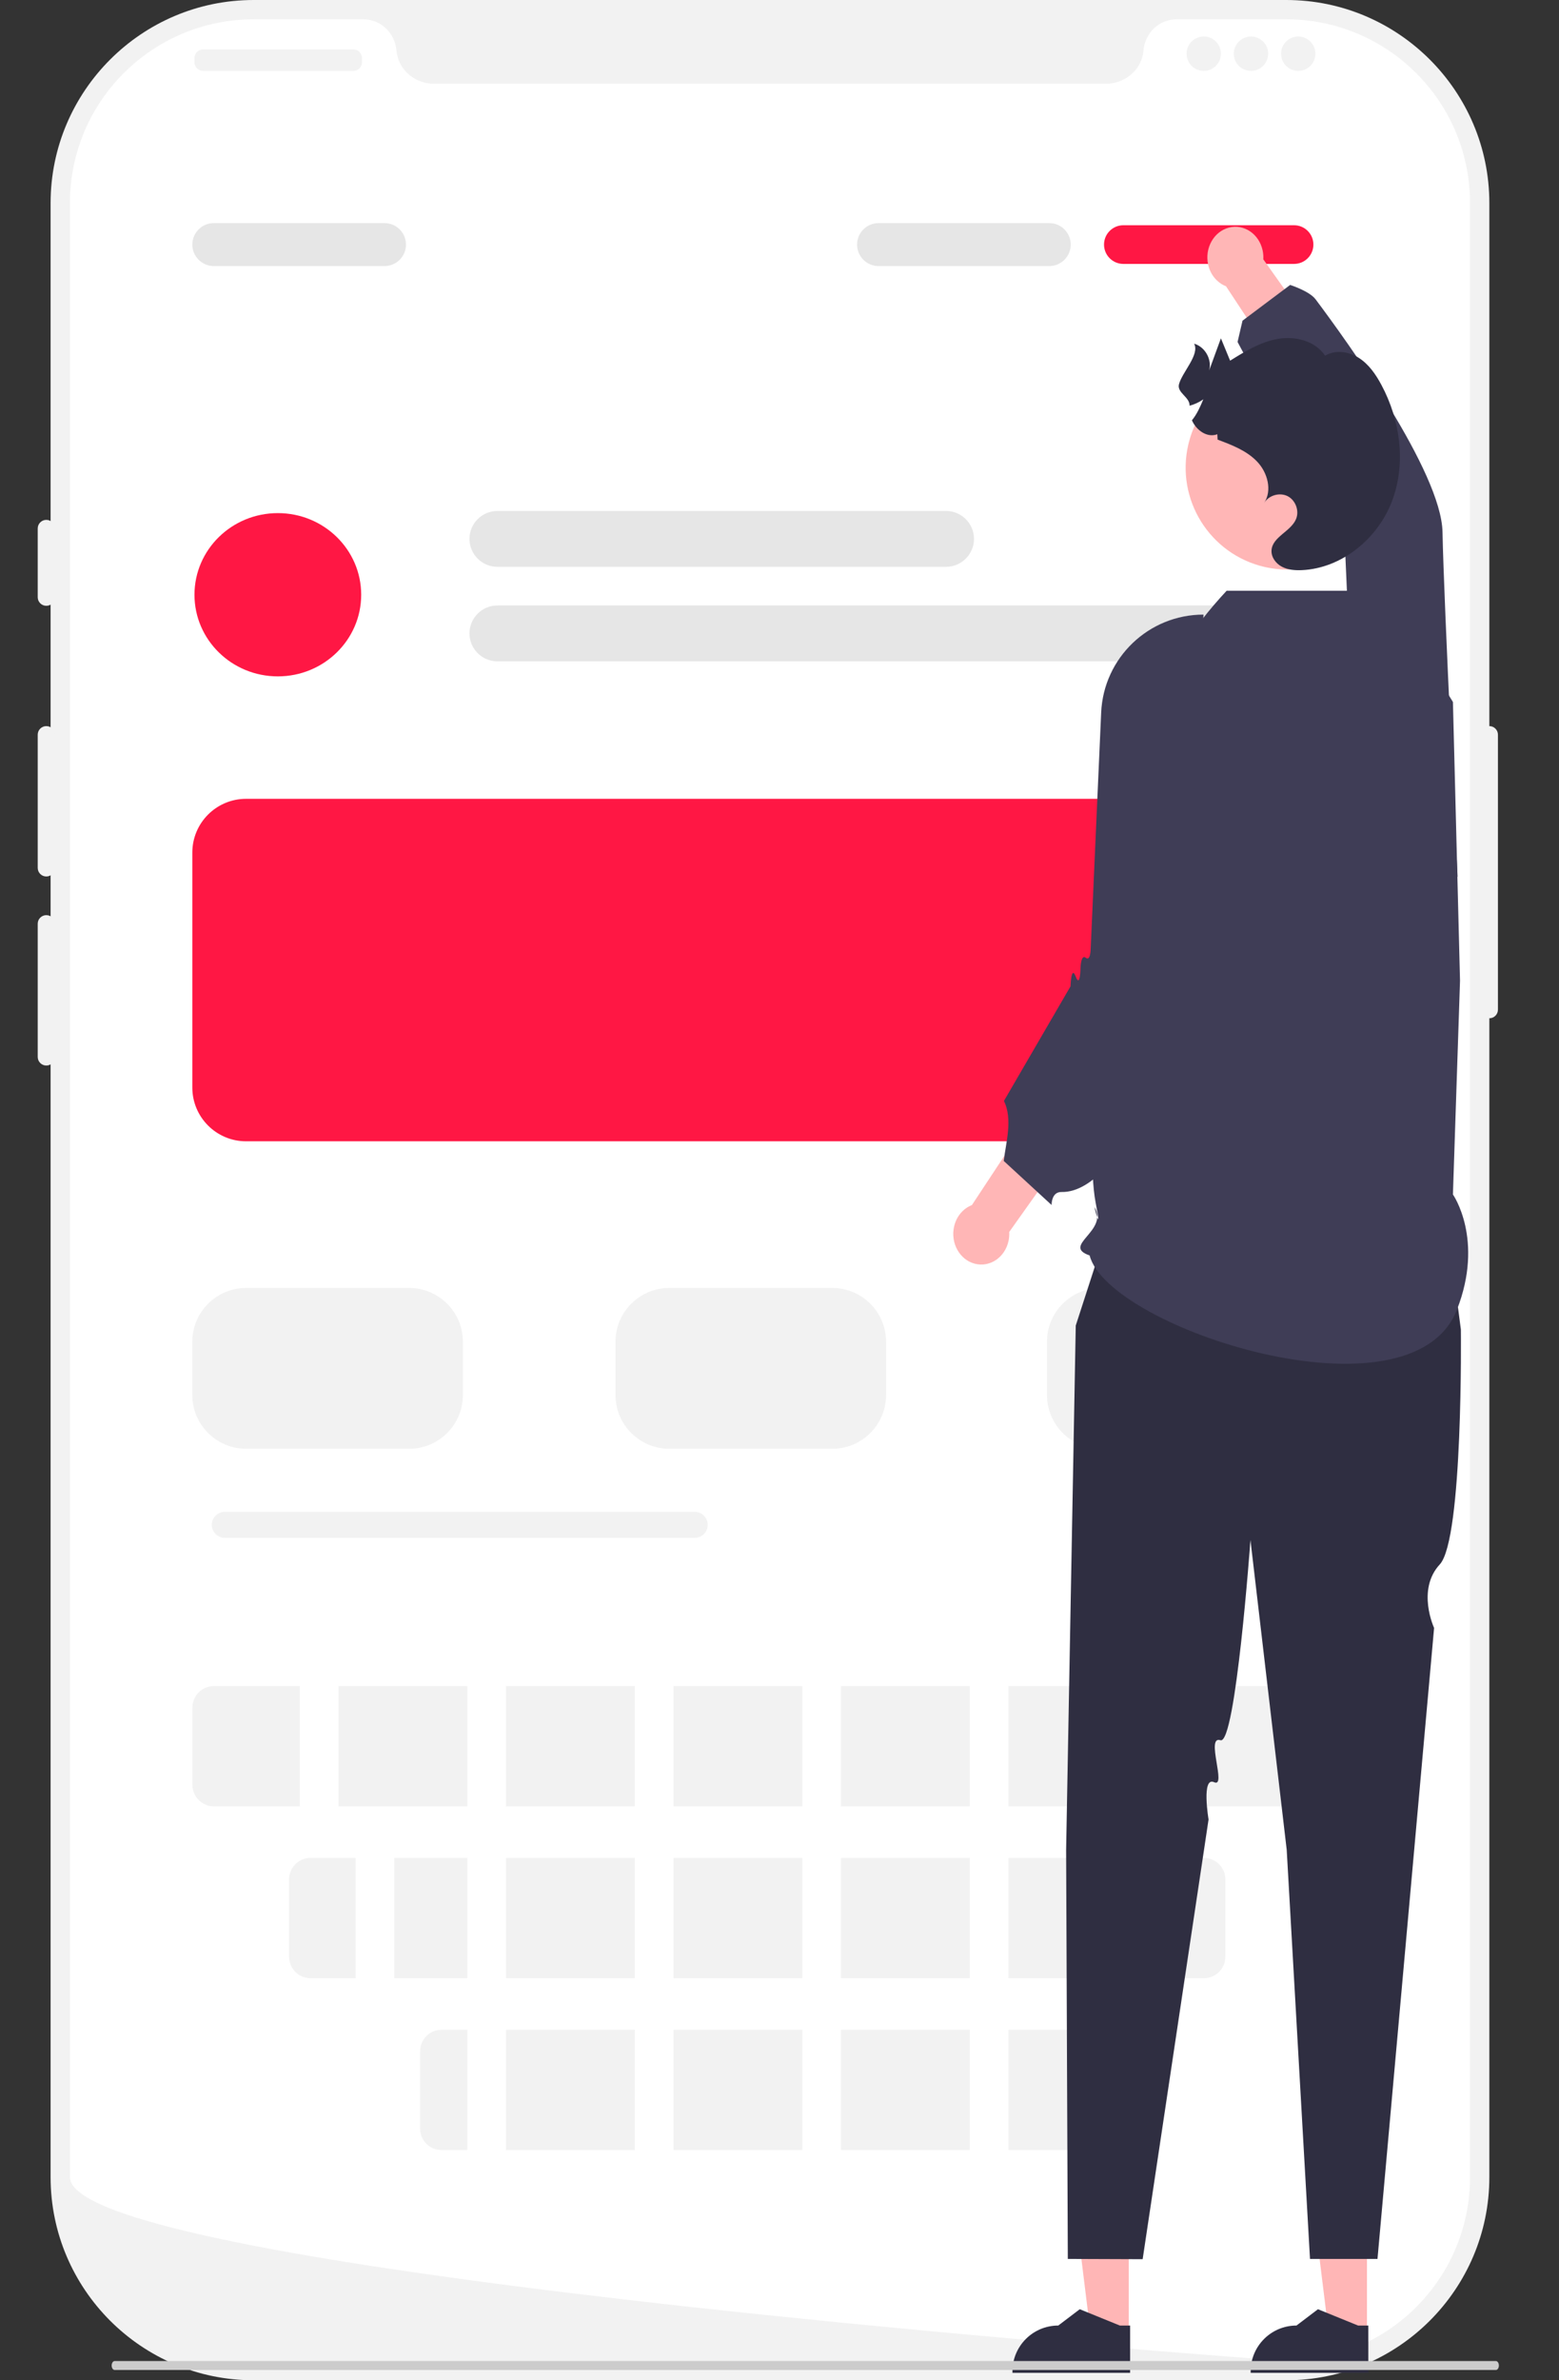 <svg width="363" height="554" viewBox="0 0 363 554" fill="none" xmlns="http://www.w3.org/2000/svg">
<rect x="0" y="0" width="363" height="554" fill="#333333" stroke="none"/>
<g clip-path="url(#clip0_805_2)">
<path d="M299.506 554H59.057C32.989 554 11.781 532.792 11.781 506.724V47.276C11.781 21.208 32.989 0 59.057 0H299.506C325.573 0 346.781 21.208 346.781 47.276V506.724C346.781 532.792 325.573 554 299.506 554Z" fill="#F2F2F2"/>
<path d="M346.782 169C345.679 169 344.782 169.897 344.782 171V235C344.782 236.103 345.679 237 346.782 237C347.885 237 348.782 236.103 348.782 235V171C348.782 169.897 347.885 169 346.782 169Z" fill="#F2F2F2"/>
<path d="M342.282 47.276V506.716C342.282 529.406 324.622 547.966 302.292 549.406H302.282C301.952 549.426 301.622 549.446 301.282 549.456C300.692 549.486 300.102 549.496 299.502 549.496C299.502 549.496 297.302 549.336 293.282 549.036C289.222 548.736 283.312 548.286 275.942 547.696C273.732 547.526 271.402 547.336 268.942 547.136C264.042 546.736 258.662 546.296 252.892 545.796C250.592 545.606 248.212 545.396 245.782 545.186C233.362 544.116 219.452 542.866 204.782 541.446C202.302 541.216 199.802 540.976 197.282 540.726C196.622 540.656 195.952 540.596 195.282 540.526C184.822 539.496 174.072 538.386 163.282 537.206C162.612 537.136 161.942 537.066 161.282 536.996C142.692 534.946 124.032 532.716 106.572 530.316C93.142 528.476 80.422 526.536 69.002 524.526C65.282 523.866 61.702 523.206 58.282 522.536C57.612 522.406 56.942 522.276 56.282 522.136C32.112 517.296 16.282 512.076 16.282 506.716V47.276C16.282 23.646 35.432 4.496 59.062 4.496H84.602C88.682 4.496 91.962 7.676 92.312 11.746C92.342 12.016 92.372 12.286 92.422 12.556C93.162 16.646 96.912 19.496 101.072 19.496H257.492C261.652 19.496 265.402 16.646 266.142 12.556C266.192 12.286 266.222 12.016 266.252 11.746C266.602 7.676 269.882 4.496 273.962 4.496H299.502C323.132 4.496 342.282 23.646 342.282 47.276V47.276Z" fill="white"/>
<path d="M10.782 121C9.679 121 8.782 121.897 8.782 123V139C8.782 140.103 9.679 141 10.782 141C11.885 141 12.782 140.103 12.782 139V123C12.782 121.897 11.885 121 10.782 121Z" fill="#F2F2F2"/>
<path d="M10.782 169C9.679 169 8.782 169.897 8.782 171V202C8.782 203.103 9.679 204 10.782 204C11.885 204 12.782 203.103 12.782 202V171C12.782 169.897 11.885 169 10.782 169Z" fill="#F2F2F2"/>
<path d="M10.782 213C9.679 213 8.782 213.897 8.782 215V246C8.782 247.103 9.679 248 10.782 248C11.885 248 12.782 247.103 12.782 246V215C12.782 213.897 11.885 213 10.782 213Z" fill="#F2F2F2"/>
<path d="M82.282 11.5H47.282C46.177 11.5 45.282 12.395 45.282 13.5V14.5C45.282 15.605 46.177 16.5 47.282 16.5H82.282C83.386 16.5 84.282 15.605 84.282 14.5V13.5C84.282 12.395 83.386 11.5 82.282 11.5Z" fill="#F2F2F2"/>
<path d="M280.282 16.5C282.491 16.5 284.282 14.709 284.282 12.5C284.282 10.291 282.491 8.5 280.282 8.5C278.073 8.5 276.282 10.291 276.282 12.5C276.282 14.709 278.073 16.5 280.282 16.5Z" fill="#F2F2F2"/>
<path d="M291.282 16.5C293.491 16.5 295.282 14.709 295.282 12.5C295.282 10.291 293.491 8.5 291.282 8.5C289.073 8.5 287.282 10.291 287.282 12.5C287.282 14.709 289.073 16.5 291.282 16.5Z" fill="#F2F2F2"/>
<path d="M302.282 16.5C304.491 16.5 306.282 14.709 306.282 12.5C306.282 10.291 304.491 8.5 302.282 8.5C300.073 8.5 298.282 10.291 298.282 12.5C298.282 14.709 300.073 16.5 302.282 16.5Z" fill="#F2F2F2"/>
<path d="M64.691 157.425C75.41 157.425 84.1 148.919 84.1 138.425C84.1 127.932 75.41 119.425 64.691 119.425C53.971 119.425 45.282 127.932 45.282 138.425C45.282 148.919 53.971 157.425 64.691 157.425Z" fill="#FF1744"/>
<path d="M220.284 131.925H115.813C112.229 131.925 109.313 129.009 109.313 125.425C109.313 121.841 112.229 118.925 115.813 118.925H220.284C223.868 118.925 226.784 121.841 226.784 125.425C226.784 129.009 223.868 131.925 220.284 131.925Z" fill="#E6E6E6"/>
<path d="M52.337 351.877C50.67 351.877 49.313 353.234 49.313 354.901C49.313 356.569 50.67 357.925 52.337 357.925H161.76C163.427 357.925 164.784 356.569 164.784 354.901C164.784 353.234 163.427 351.877 161.76 351.877H52.337Z" fill="#F2F2F2"/>
<path d="M301.813 153.925H115.813C112.229 153.925 109.313 151.009 109.313 147.425C109.313 143.841 112.229 140.925 115.813 140.925H301.813C305.397 140.925 308.313 143.841 308.313 147.425C308.313 151.009 305.397 153.925 301.813 153.925Z" fill="#E6E6E6"/>
<path d="M89.532 61.925H49.782C47.025 61.925 44.782 59.682 44.782 56.925C44.782 54.169 47.025 51.925 49.782 51.925H89.532C92.289 51.925 94.531 54.169 94.531 56.925C94.531 59.682 92.289 61.925 89.532 61.925Z" fill="#E6E6E6"/>
<path d="M301.313 52.425H261.563C259.078 52.425 257.063 54.44 257.063 56.925C257.063 59.411 259.078 61.425 261.563 61.425H301.313C303.799 61.425 305.813 59.411 305.813 56.925C305.813 54.44 303.799 52.425 301.313 52.425Z" fill="#FF1744"/>
<path d="M244.313 61.925H204.563C201.806 61.925 199.563 59.682 199.563 56.925C199.563 54.169 201.806 51.925 204.563 51.925H244.313C247.07 51.925 249.313 54.169 249.313 56.925C249.313 59.682 247.07 61.925 244.313 61.925Z" fill="#E6E6E6"/>
<path d="M95.281 337.193H57.282C50.389 337.193 44.782 331.585 44.782 324.693V312.277C44.782 305.384 50.389 299.777 57.282 299.777H95.281C102.174 299.777 107.781 305.384 107.781 312.277V324.693C107.781 331.585 102.174 337.193 95.281 337.193Z" fill="#F2F2F2"/>
<path d="M295.813 265.632H57.282C50.389 265.632 44.782 260.024 44.782 253.132V198.425C44.782 191.533 50.389 185.925 57.282 185.925H295.813C302.706 185.925 308.313 191.533 308.313 198.425V253.132C308.313 260.024 302.706 265.632 295.813 265.632Z" fill="#FF1744"/>
<path d="M294.281 337.193H256.281C249.389 337.193 243.781 331.585 243.781 324.693V312.277C243.781 305.384 249.389 299.777 256.281 299.777H294.281C301.174 299.777 306.781 305.384 306.781 312.277V324.693C306.781 331.585 301.174 337.193 294.281 337.193Z" fill="#F2F2F2"/>
<path d="M193.813 337.193H155.813C148.921 337.193 143.313 331.585 143.313 324.693V312.277C143.313 305.384 148.921 299.777 155.813 299.777H193.813C200.706 299.777 206.313 305.384 206.313 312.277V324.693C206.313 331.585 200.706 337.193 193.813 337.193V337.193Z" fill="#F2F2F2"/>
<path d="M108.813 392.425H78.813V420.425H108.813V392.425Z" fill="#F2F2F2"/>
<path d="M108.813 432.425H91.813V460.425H108.813V432.425Z" fill="#F2F2F2"/>
<path d="M147.813 432.425H117.813V460.425H147.813V432.425Z" fill="#F2F2F2"/>
<path d="M147.813 472.425H117.813V500.425H147.813V472.425Z" fill="#F2F2F2"/>
<path d="M186.813 432.425H156.813V460.425H186.813V432.425Z" fill="#F2F2F2"/>
<path d="M147.813 392.425H117.813V420.425H147.813V392.425Z" fill="#F2F2F2"/>
<path d="M186.813 392.425H156.813V420.425H186.813V392.425Z" fill="#F2F2F2"/>
<path d="M264.813 392.425H234.813V420.425H264.813V392.425Z" fill="#F2F2F2"/>
<path d="M186.813 472.425H156.813V500.425H186.813V472.425Z" fill="#F2F2F2"/>
<path d="M225.813 392.425H195.813V420.425H225.813V392.425Z" fill="#F2F2F2"/>
<path d="M280.313 432.425H260.813V460.425H280.313C283.075 460.425 285.313 458.187 285.313 455.425V437.425C285.313 434.664 283.075 432.425 280.313 432.425Z" fill="#F2F2F2"/>
<path d="M108.813 472.425H102.813C100.052 472.425 97.813 474.664 97.813 477.425V495.425C97.813 498.187 100.052 500.425 102.813 500.425H108.813V472.425Z" fill="#F2F2F2"/>
<path d="M225.813 472.425H195.813V500.425H225.813V472.425Z" fill="#F2F2F2"/>
<path d="M302.813 392.425H273.813V420.425H302.813C305.575 420.425 307.813 418.187 307.813 415.425V397.425C307.813 394.664 305.575 392.425 302.813 392.425Z" fill="#F2F2F2"/>
<path d="M251.813 472.847C251.2 472.579 250.525 472.425 249.813 472.425H234.813V500.425H249.813C250.525 500.425 251.2 500.272 251.813 500.003V472.847Z" fill="#F2F2F2"/>
<path d="M225.813 432.425H195.813V460.425H225.813V432.425Z" fill="#F2F2F2"/>
<path d="M251.813 432.425H234.813V460.425H251.813V432.425Z" fill="#F2F2F2"/>
<path d="M82.813 432.425H72.313C69.552 432.425 67.313 434.664 67.313 437.425V455.425C67.313 458.187 69.552 460.425 72.313 460.425H82.813V432.425Z" fill="#F2F2F2"/>
<path d="M69.813 392.425H49.813C47.052 392.425 44.813 394.664 44.813 397.425V415.425C44.813 418.187 47.052 420.425 49.813 420.425H69.813V392.425Z" fill="#F2F2F2"/>
<path d="M262.825 542.98L253.916 542.979L249.678 508.615L262.827 508.616L262.825 542.98Z" fill="#FFB6B6"/>
<path d="M263.139 552.274L235.742 552.273V551.927C235.742 546.038 240.516 541.264 246.406 541.263H246.406L251.411 537.467L260.748 541.264L263.139 541.264L263.139 552.274H263.139Z" fill="#2F2E41"/>
<path d="M318.291 542.98L309.381 542.979L305.143 508.615L318.292 508.616L318.291 542.98Z" fill="#FFB6B6"/>
<path d="M318.604 552.274L291.207 552.273V551.927C291.208 546.038 295.982 541.264 301.871 541.263H301.872L306.876 537.467L316.213 541.264L318.605 541.264L318.604 552.274V552.274Z" fill="#2F2E41"/>
<path d="M336.285 279.824H259.769L250.481 308.517L248.24 430.541L248.633 525.757L266.058 525.822L281.404 423.474C281.404 423.474 279.697 413.406 282.704 414.805C285.711 416.205 280.629 403.852 284.17 405.029C287.711 406.205 291.156 358.436 291.156 358.436L299.6 430.541L305.022 525.757H320.738L333.917 378.897C333.917 378.897 329.778 370.008 335.245 364.106C340.711 358.205 340.15 309.442 340.15 309.442L336.285 279.824V279.824Z" fill="#2F2E41"/>
<path d="M338.302 278.011C338.302 278.011 345.638 288.46 339.237 304.829C328.6 332.033 258.032 309.152 253.711 292.205C247.072 289.913 258.139 286.561 254.882 281.002C254.683 280.663 256.711 288.205 255.103 279.86C252.523 266.466 256.952 225.319 256.952 225.319L258.415 200.9C259.831 177.247 269.448 154.827 285.609 137.499L285.609 137.499H322.353L338.302 163.383L339.954 228.258L338.302 278.011H338.302Z" fill="#3F3D56"/>
<path d="M226.3 280.48L237.693 263.208L247.629 268.944L234.989 286.738C235.029 287.424 234.98 288.129 234.827 288.833C233.998 292.663 230.485 295.034 226.98 294.128C223.475 293.222 221.307 289.382 222.136 285.551C222.664 283.108 224.287 281.264 226.3 280.48H226.3Z" fill="#FFB6B6"/>
<path d="M280.227 143.046H280.227C267.464 143.046 256.963 153.092 256.397 165.842L253.959 220.771C253.959 220.771 253.941 223.822 252.812 222.918C251.684 222.015 251.588 225.21 251.588 225.21C251.588 225.21 251.537 230.096 250.473 227.299C249.408 224.502 249.263 229.563 249.263 229.563L233.762 256.234C235.845 260.542 234.227 265.868 233.711 270.205L244.857 280.464C244.857 280.464 244.759 277.384 247.162 277.436C261.89 277.754 276.969 237.972 276.715 223.258C276.426 206.469 280.227 143.046 280.227 143.046L280.227 143.046Z" fill="#3F3D56"/>
<path d="M285.463 66.624L296.856 83.896L306.792 78.159L294.152 60.366C294.192 59.679 294.143 58.975 293.99 58.271C293.161 54.44 289.648 52.07 286.143 52.976C282.639 53.882 280.47 57.722 281.299 61.553C281.827 63.995 283.45 65.839 285.463 66.624H285.463Z" fill="#FFB6B6"/>
<path d="M339.39 204.058H339.39C326.627 204.058 316.126 194.012 315.56 181.262L313.122 126.333C313.122 126.333 313.104 123.282 311.975 124.186C310.847 125.089 310.751 121.894 310.751 121.894C310.751 121.894 310.7 117.008 309.636 119.805C308.571 122.602 308.426 117.54 308.426 117.54L288.156 79.589L289.307 74.639L300.4 66.319C300.4 66.319 304.883 67.746 306.325 69.668C313.599 79.365 335.609 109.834 335.878 123.846C336.201 140.634 339.39 204.058 339.39 204.058V204.058Z" fill="#3F3D56"/>
<path d="M294.405 131.948C294.948 132.073 295.492 132.182 296.035 132.265C297.724 132.541 299.413 132.625 301.06 132.524C306.059 132.265 310.774 130.418 314.587 127.374C318.616 124.164 321.626 119.624 322.888 114.224C325.856 101.474 317.922 88.716 305.173 85.748C292.607 82.814 280.042 90.472 276.831 102.895C276.781 103.088 276.731 103.272 276.689 103.464C273.721 116.222 281.647 128.971 294.405 131.948V131.948Z" fill="#FFB6B6"/>
<path d="M324.121 116.626C320.812 125.361 312.436 132.285 303.1 132.701C301.51 132.766 299.855 132.646 298.45 131.888C297.035 131.139 295.945 129.632 296.065 128.042C296.314 124.909 300.576 123.707 301.778 120.795C302.573 118.872 301.657 116.404 299.79 115.47C297.923 114.546 295.399 115.285 294.336 117.088C296.277 114.13 295.14 109.961 292.691 107.418C290.25 104.867 286.821 103.564 283.511 102.325L283.437 101.068C281.098 101.964 278.547 100.162 277.53 97.823C278.713 96.39 279.462 94.652 280.183 92.942C279.213 93.626 278.131 94.125 276.985 94.43C277.049 92.397 273.999 91.426 274.516 89.429C275.238 86.656 279.407 82.505 278.038 79.991C280.59 80.712 282.254 83.688 281.533 86.24C282.448 83.744 283.363 81.248 284.278 78.743C284.99 80.481 285.702 82.219 286.423 83.947C289.908 81.775 293.513 79.566 297.562 78.872C301.611 78.17 306.27 79.353 308.535 82.792C310.892 81.359 314.054 81.803 316.384 83.291C318.713 84.779 320.34 87.136 321.644 89.577C326.062 97.804 327.43 107.899 324.121 116.626V116.626Z" fill="#2F2E41"/>
<path d="M26 550.567C26 551.144 26.31 551.608 26.695 551.608H348.305C348.69 551.608 349 551.144 349 550.567C349 549.989 348.69 549.525 348.305 549.525H26.695C26.31 549.525 26 549.989 26 550.567Z" fill="#CCCCCC"/>
</g>
<defs>
<clipPath id="clip0_805_2">
<rect width="363" height="554" fill="white"/>
</clipPath>
</defs>
</svg>
